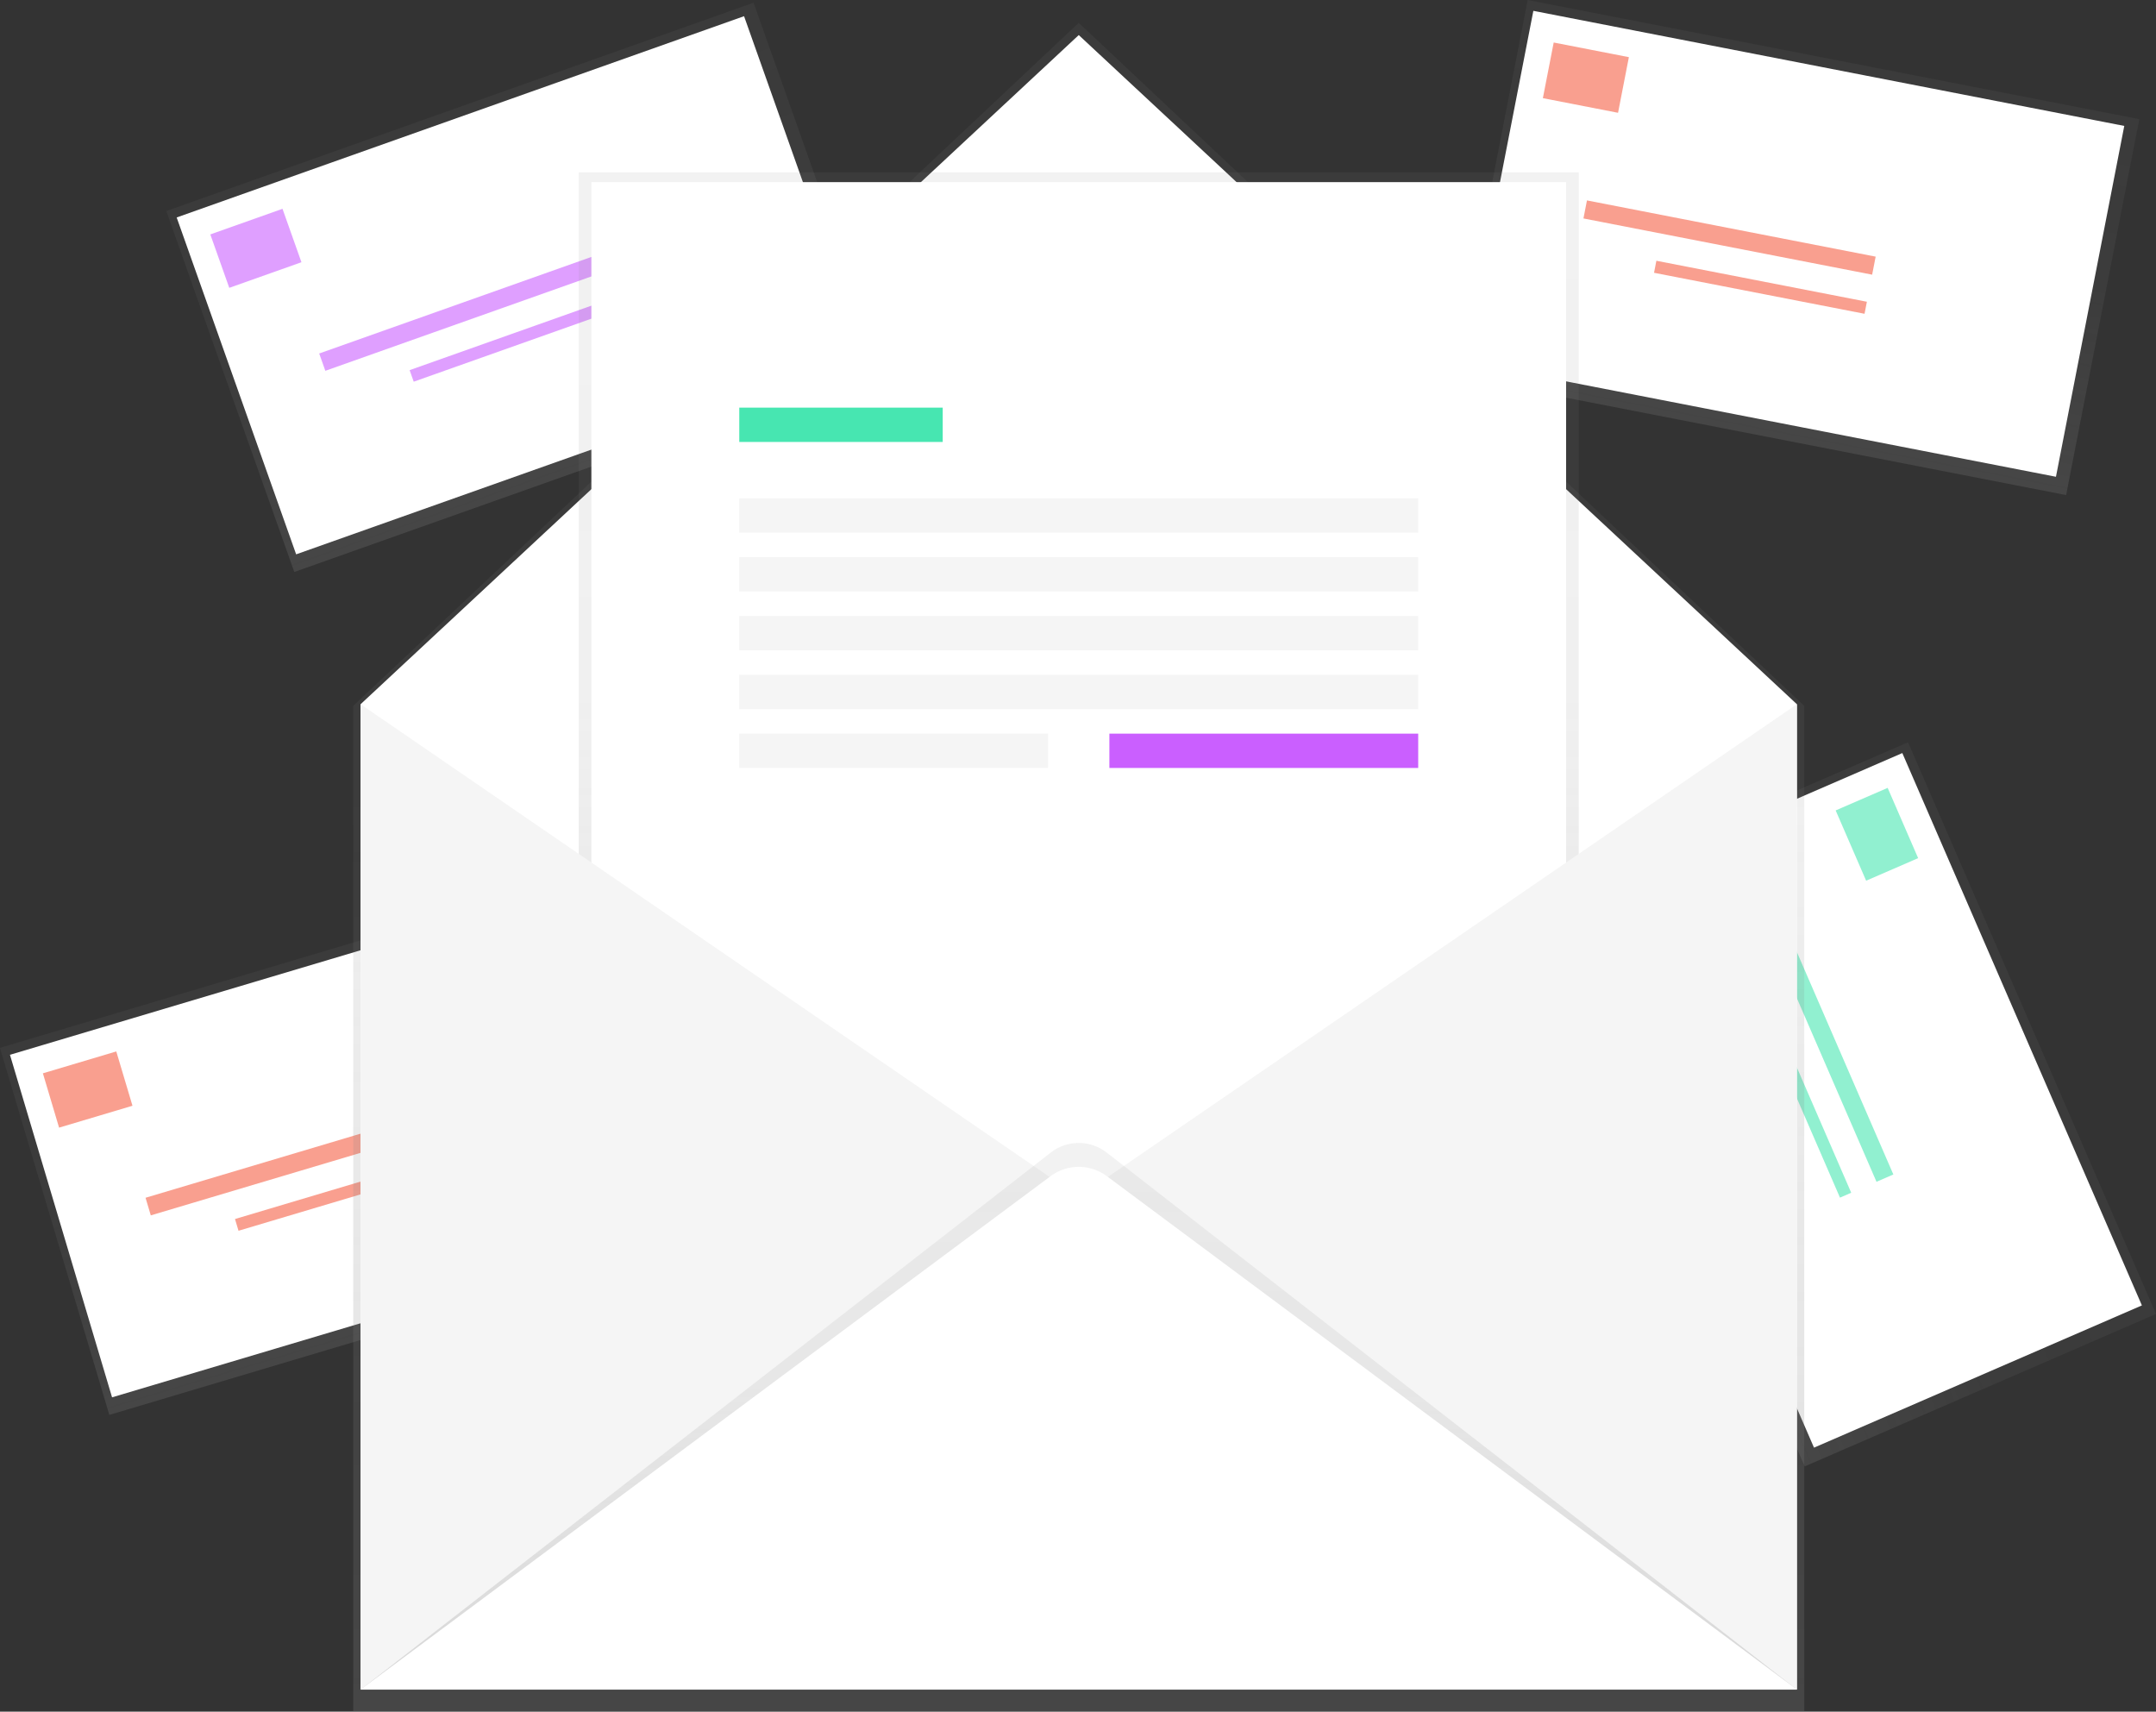 <svg xmlns="http://www.w3.org/2000/svg" xmlns:xlink="http://www.w3.org/1999/xlink" width="870.71" height="691.21" viewBox="0 0 870.71 691.21">
    <rect x="0" y="0" width="870.71" height="691.21" fill="#333333" stroke="none"/>
    <defs>
        <linearGradient id="96d5bb21-1965-4d3e-ab37-1bcc7be514e6" x1="309.27" y1="560.72" x2="309.27" y2="406.06" gradientTransform="matrix(-1, 0, 0, 1, 616.6, 82.28)" gradientUnits="userSpaceOnUse">
            <stop offset="0" stop-color="gray" stop-opacity="0.25"/>
            <stop offset="0.54" stop-color="gray" stop-opacity="0.12"/>
            <stop offset="1" stop-color="gray" stop-opacity="0.1"/>
        </linearGradient>
        <linearGradient id="3608cfbe-4e57-42c8-8a3e-2b99e6b6c6a0" x1="-175.29" y1="157.73" x2="-175.29" y2="3.07" gradientTransform="matrix(0, -1, -1, 0, 970.73, 29.07)" xlink:href="#96d5bb21-1965-4d3e-ab37-1bcc7be514e6"/>
        <linearGradient id="f4d6b150-3892-4d6f-bed9-22612cc59583" x1="-246.29" y1="456.25" x2="-246.29" y2="301.59" gradientTransform="matrix(0, -1, -1, 0, 1293.26, 304.09)" xlink:href="#96d5bb21-1965-4d3e-ab37-1bcc7be514e6"/>
        <linearGradient id="675c2575-69c8-4c08-9859-0530d9a94ad2" x1="60" y1="226.17" x2="60" y2="71.51" gradientTransform="matrix(-1, 0, 0, 1, 436.24, 71.59)" xlink:href="#96d5bb21-1965-4d3e-ab37-1bcc7be514e6"/>
        <linearGradient id="245258be-8ef2-4163-b815-3fbd211fc334" x1="435.66" y1="691.21" x2="435.66" y2="9.21" gradientTransform="matrix(1, 0, 0, 1, 0, 0)" xlink:href="#96d5bb21-1965-4d3e-ab37-1bcc7be514e6"/>
        <linearGradient id="afb36fd3-f298-4117-ba9e-9f0c6a4eccfc" x1="435.66" y1="544.71" x2="435.66" y2="69.59" gradientTransform="matrix(1, 0, 0, 1, 0, 0)" xlink:href="#96d5bb21-1965-4d3e-ab37-1bcc7be514e6"/>
        <linearGradient id="9b46ec67-d0ea-45ff-80f1-fe3db7b86030" x1="600.3" y1="786.69" x2="600.3" y2="565.96" gradientTransform="matrix(1, 0, 0, 1, 0, 0)" xlink:href="#96d5bb21-1965-4d3e-ab37-1bcc7be514e6"/>
    </defs>
    <rect x="181.5" y="488.34" width="251.66" height="154.66" transform="translate(-313.48 7.02) rotate(-16.6)" fill="url(#96d5bb21-1965-4d3e-ab37-1bcc7be514e6)"/>
    <rect x="184.26" y="492.57" width="243.13" height="144.34" transform="translate(-313.28 6.55) rotate(-16.6)" fill="#fff"/>
    <g opacity="0.6">
        <rect x="184.56" y="532.96" width="30.93" height="22.89" transform="translate(382.63 904.55) rotate(163.4)" fill="#f55f44"/>
        <rect x="221.97" y="570.99" width="118.78" height="7.42" transform="translate(550.57 940.64) rotate(163.4)" fill="#f55f44"/>
        <rect x="258.42" y="584.23" width="86.61" height="4.95" transform="translate(593.88 958.32) rotate(163.4)" fill="#f55f44"/>
    </g>
    <rect x="812.99" y="78.53" width="154.66" height="251.66" transform="translate(354.91 934.8) rotate(-78.98)" fill="url(#3608cfbe-4e57-42c8-8a3e-2b99e6b6c6a0)"/>
    <rect x="817.25" y="81.28" width="144.34" height="243.13" transform="translate(355.66 932.7) rotate(-78.98)" fill="#fff"/>
    <g opacity="0.6">
        <rect x="789.65" y="124.32" width="30.93" height="22.89" transform="translate(1404.78 318.52) rotate(-168.98)" fill="#f55f44"/>
        <rect x="803.74" y="196.61" width="118.78" height="7.42" transform="translate(1507.41 457.54) rotate(-168.98)" fill="#f55f44"/>
        <rect x="832.3" y="217.92" width="86.61" height="4.95" transform="translate(1528.3 499.71) rotate(-168.98)" fill="#f55f44"/>
    </g>
    <rect x="837.01" y="424.55" width="154.66" height="251.66" transform="translate(-308.14 304.89) rotate(-23.45)" fill="url(#f4d6b150-3892-4d6f-bed9-22612cc59583)"/>
    <rect x="842.9" y="427.21" width="144.34" height="243.13" transform="translate(-307.45 305.05) rotate(-23.45)" fill="#fff"/>
    <g opacity="0.6">
        <rect x="907.2" y="429.86" width="30.93" height="22.89" transform="translate(720.31 1358.98) rotate(-113.45)" fill="#47e6b1"/>
        <rect x="842.89" y="521.96" width="118.78" height="7.42" transform="translate(614.41 1458.22) rotate(-113.45)" fill="#47e6b1"/>
        <rect x="849.48" y="544.85" width="86.61" height="4.95" transform="translate(581.28 1479.77) rotate(-113.45)" fill="#47e6b1"/>
    </g>
    <rect x="250.41" y="143.1" width="251.66" height="154.66" transform="translate(-216.69 34.06) rotate(-19.53)" fill="url(#675c2575-69c8-4c08-9859-0530d9a94ad2)"/>
    <rect x="253.13" y="147.42" width="243.13" height="144.34" transform="translate(-216.5 33.5) rotate(-19.53)" fill="#fff"/>
    <g opacity="0.6">
        <rect x="252.52" y="193.23" width="30.93" height="22.89" transform="translate(424.33 203.59) rotate(160.47)" fill="#ca5fff"/>
        <rect x="291.38" y="227.07" width="118.78" height="7.42" transform="translate(593.86 226.63) rotate(160.47)" fill="#ca5fff"/>
        <rect x="328.41" y="239.26" width="86.61" height="4.95" transform="translate(638.21 240.89) rotate(160.47)" fill="#ca5fff"/>
    </g>
    <polygon points="435.66 9.21 142.66 285.04 142.66 691.21 728.65 691.21 728.65 285.04 435.66 9.21" fill="url(#245258be-8ef2-4163-b815-3fbd211fc334)"/>
    <polygon points="725.68 682.3 145.63 682.3 145.63 284.38 435.66 14.16 725.68 284.38 725.68 682.3" fill="#fff"/>
    <rect x="233.73" y="69.59" width="403.85" height="475.12" fill="url(#afb36fd3-f298-4117-ba9e-9f0c6a4eccfc)"/>
    <rect x="238.83" y="73.55" width="393.65" height="471.16" fill="#fff"/>
    <polygon points="145.63 284.38 435.66 483.34 145.63 682.3 145.63 284.38" fill="#f5f5f5"/>
    <polygon points="725.68 284.38 435.66 483.34 725.68 682.3 725.68 284.38" fill="#f5f5f5"/>
    <path d="M310.28,786.69,588.92,569.9a18.39,18.39,0,0,1,22.75,0L890.33,786.69Z" transform="translate(-164.65 -104.4)" fill="url(#9b46ec67-d0ea-45ff-80f1-fe3db7b86030)"/>
    <path d="M310.28,786.69,588.92,579.37a19.06,19.06,0,0,1,22.75,0L890.33,786.69Z" transform="translate(-164.65 -104.4)" fill="#fff"/>
    <rect x="298.56" y="164.61" width="82.16" height="13.86" fill="#47e6b1"/>
    <rect x="298.56" y="201.24" width="274.19" height="13.86" fill="#f5f5f5"/>
    <rect x="298.56" y="224.99" width="274.19" height="13.86" fill="#f5f5f5"/>
    <rect x="298.56" y="248.75" width="274.19" height="13.86" fill="#f5f5f5"/>
    <rect x="298.56" y="272.5" width="274.19" height="13.86" fill="#f5f5f5"/>
    <rect x="298.56" y="296.26" width="124.72" height="13.86" fill="#f5f5f5"/>
    <rect x="448.03" y="296.26" width="124.72" height="13.86" fill="#ca5fff"/>
</svg>